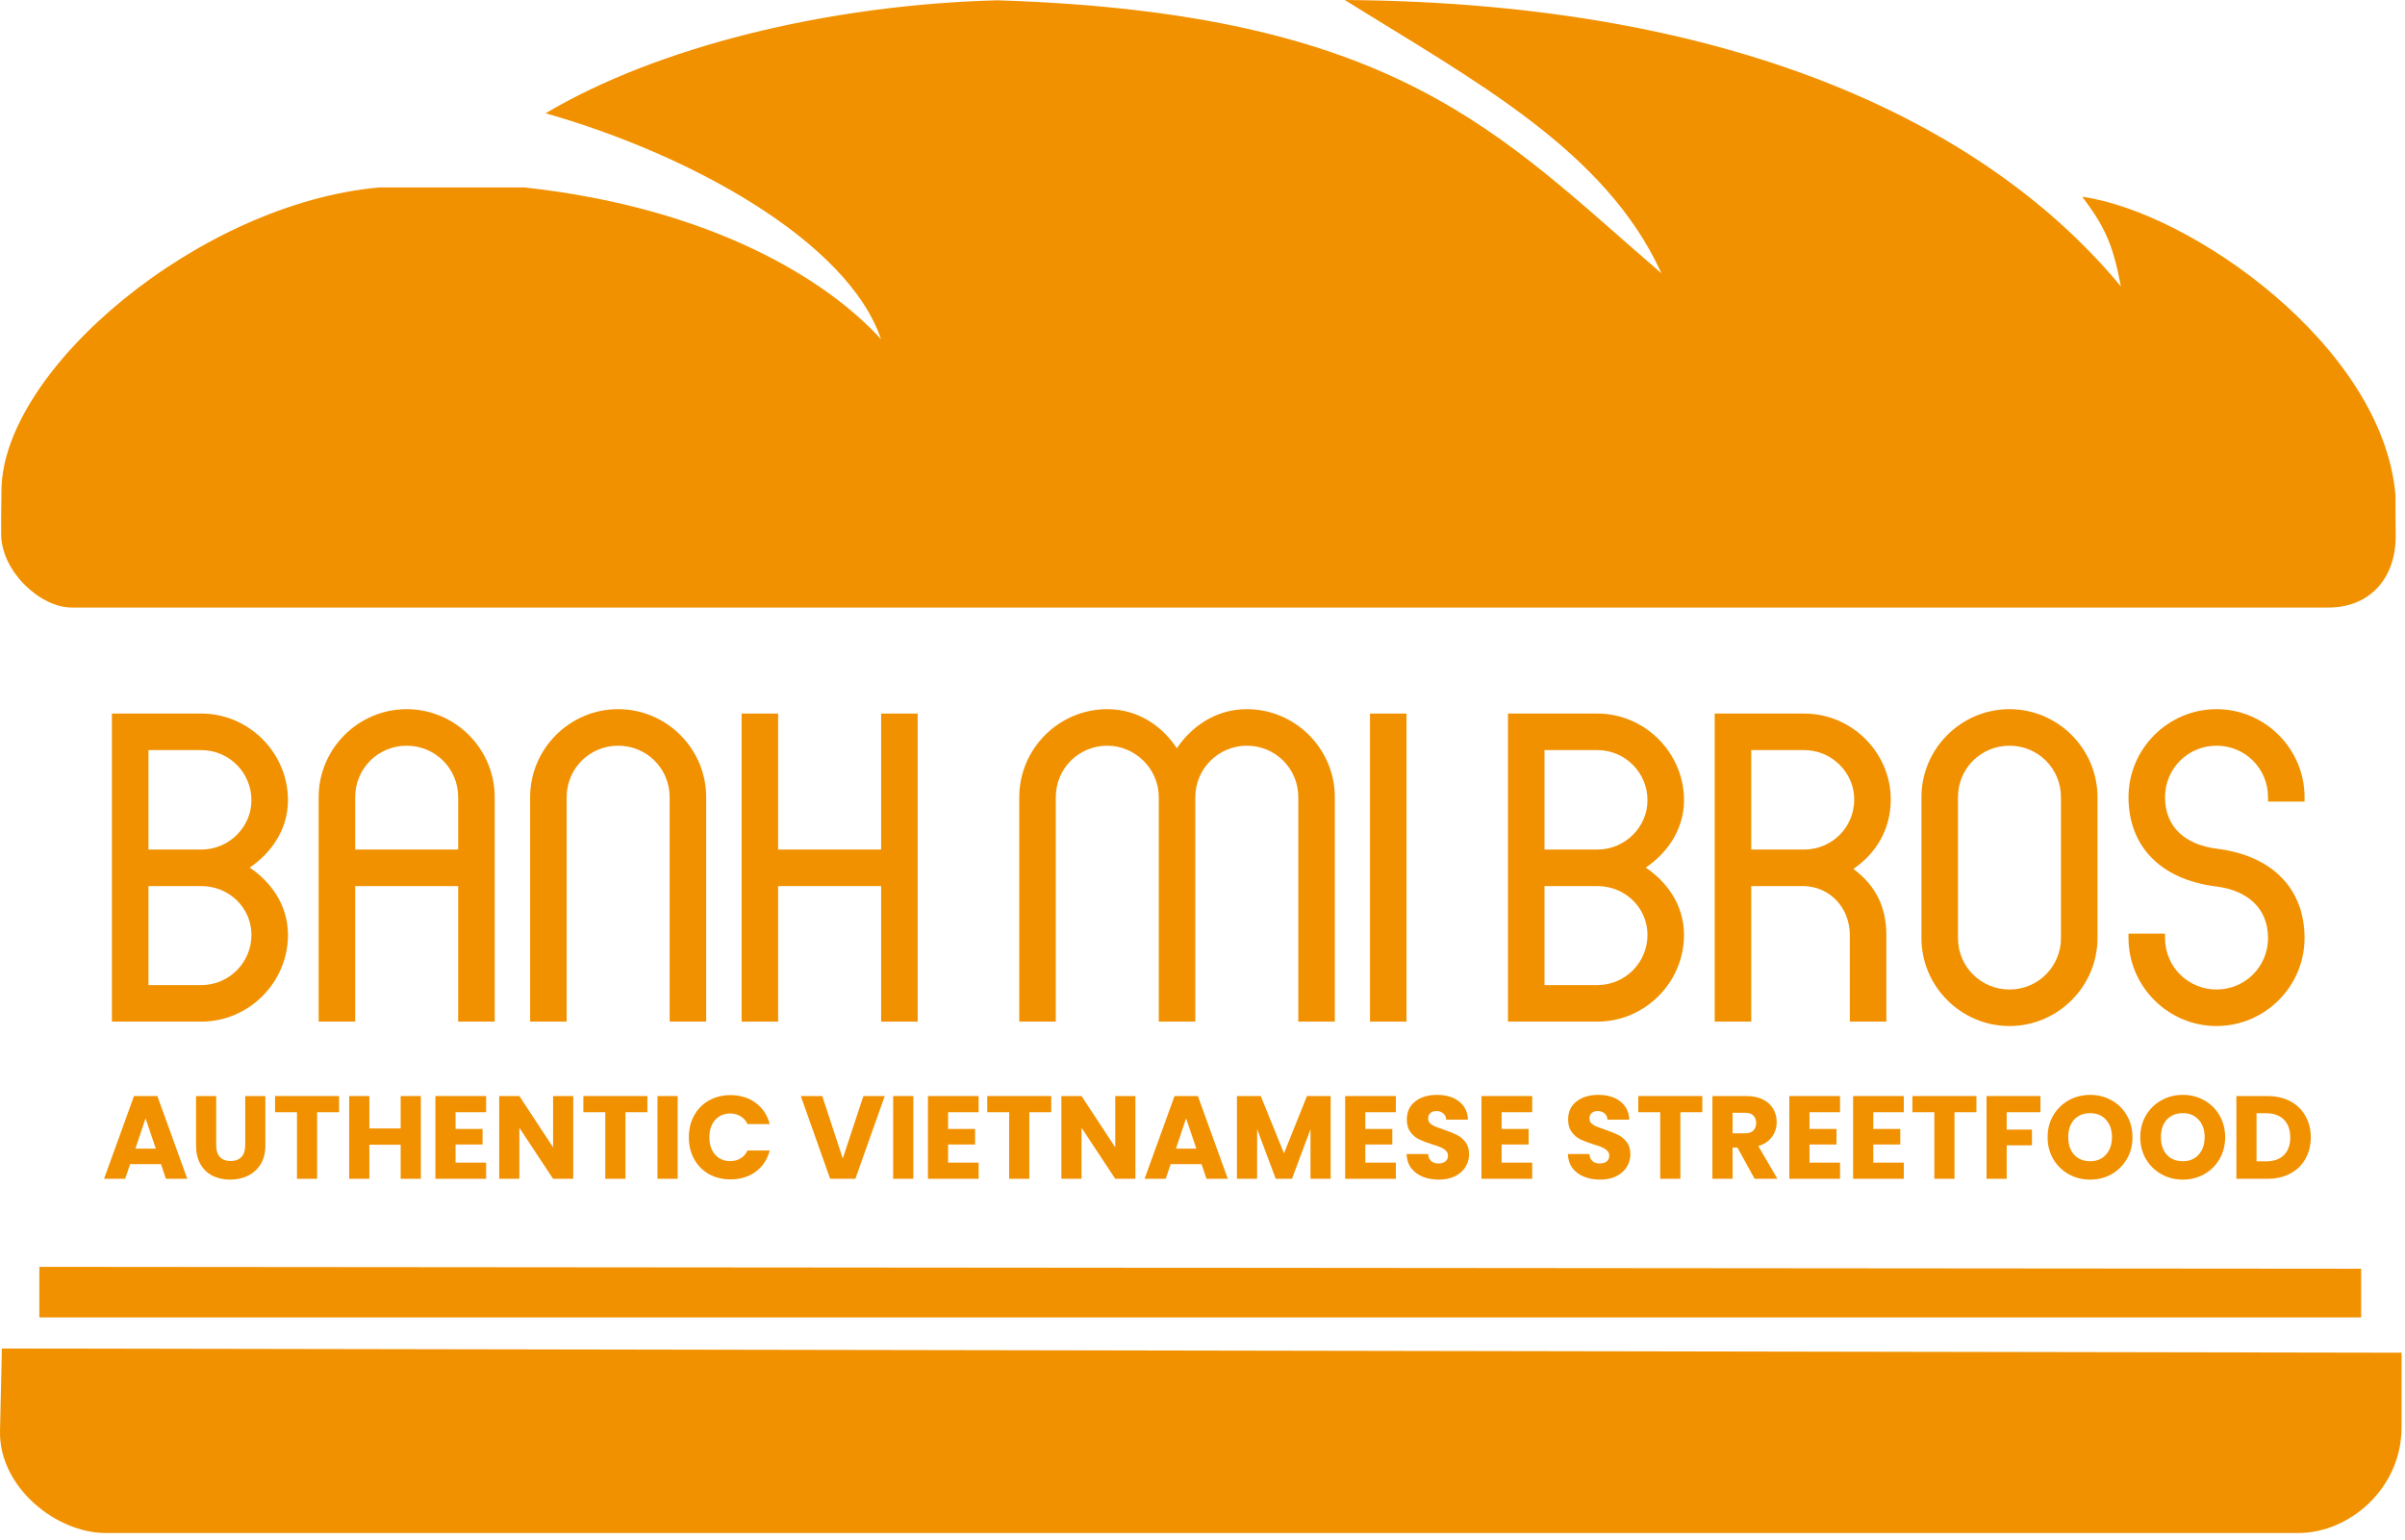 <svg width="153" height="98" viewBox="0 0 153 98" fill="#F19100" xmlns="http://www.w3.org/2000/svg">
<path d="M0.094 31.172C0.073 33.155 0.063 33.03 0.074 34.01C0.099 36.342 2.54 38.653 4.56 38.653H148.139C150.607 38.655 152.384 36.962 152.407 34.16C152.407 34.16 152.386 32.163 152.392 31.468C151.543 21.973 139.34 13.489 132.468 12.518C133.871 14.384 134.417 15.499 134.925 18.224C126.773 8.37 111.14 0.175 85.552 0C93.839 5.167 102.143 9.575 105.698 17.391C95.369 8.512 88.926 0.834 63.461 0.019C52.52 0.309 41.759 3.025 34.71 7.207C43.958 9.835 53.948 15.37 56.048 21.582C52.67 17.869 45.395 13.248 33.362 11.924H24.154C12.742 12.921 0.177 23.474 0.094 31.172Z" />
<path d="M0.12 85.797L0.001 91.038C-0.08 94.617 3.581 97.536 6.712 97.536H146.221C149.462 97.536 152.781 94.701 152.781 90.812V86.065L0.12 85.797Z"/>
<path d="M150.21 80.724V83.819H2.503V80.603L150.21 80.724Z"/>
<path d="M7.12 65V45.4H12.804C15.828 45.4 18.32 47.892 18.32 50.916C18.32 52.848 17.172 54.332 15.884 55.2C17.172 56.068 18.32 57.524 18.32 59.484C18.32 62.508 15.828 65 12.804 65H7.12ZM9.444 54.052H12.804C14.568 54.052 15.996 52.624 15.996 50.916C15.996 49.152 14.568 47.724 12.804 47.724H9.444V54.052ZM9.444 62.676H12.804C14.568 62.676 15.996 61.248 15.996 59.484C15.996 57.748 14.568 56.376 12.804 56.376H9.444V62.676Z" />
<path d="M20.272 65V50.72C20.272 47.64 22.792 45.12 25.872 45.12C28.952 45.12 31.472 47.64 31.472 50.72V65H29.148V56.376H22.596V65H20.272ZM22.596 54.052H29.148V50.72C29.148 48.9 27.692 47.444 25.872 47.444C24.052 47.444 22.596 48.9 22.596 50.72V54.052Z" />
<path d="M33.725 65V50.72C33.725 47.64 36.245 45.12 39.325 45.12C42.406 45.12 44.925 47.64 44.925 50.72V65H42.602V50.72C42.602 48.9 41.145 47.444 39.325 47.444C37.505 47.444 36.05 48.9 36.05 50.72V65H33.725Z" />
<path d="M47.179 65V45.4H49.503V54.052H56.055V45.4H58.379V65H56.055V56.376H49.503V65H47.179Z"/>
<path d="M64.843 65V50.72C64.843 47.64 67.363 45.12 70.443 45.12C72.459 45.12 73.999 46.268 74.867 47.612C75.763 46.268 77.303 45.12 79.319 45.12C82.399 45.12 84.919 47.64 84.919 50.72V65H82.595V50.72C82.595 48.9 81.139 47.444 79.319 47.444C77.527 47.444 76.043 48.9 76.043 50.72V65H73.719V50.72C73.719 48.9 72.207 47.444 70.443 47.444C68.623 47.444 67.167 48.9 67.167 50.72V65H64.843Z" />
<path d="M87.155 65V45.4H89.479V65H87.155Z"/>
<path d="M95.933 65V45.4H101.617C104.641 45.4 107.132 47.892 107.132 50.916C107.132 52.848 105.984 54.332 104.696 55.2C105.984 56.068 107.132 57.524 107.132 59.484C107.132 62.508 104.641 65 101.617 65H95.933ZM98.257 54.052H101.617C103.381 54.052 104.809 52.624 104.809 50.916C104.809 49.152 103.381 47.724 101.617 47.724H98.257V54.052ZM98.257 62.676H101.617C103.381 62.676 104.809 61.248 104.809 59.484C104.809 57.748 103.381 56.376 101.617 56.376H98.257V62.676Z" />
<path d="M109.085 65V45.4H114.769C117.849 45.4 120.285 47.92 120.285 50.86C120.285 52.82 119.305 54.332 117.905 55.284C119.305 56.32 120.005 57.692 120.005 59.484V65H117.681V59.484C117.681 57.776 116.421 56.376 114.685 56.376H111.409V65H109.085ZM111.409 54.052H114.769C116.505 54.052 117.961 52.68 117.961 50.86C117.961 49.18 116.561 47.724 114.769 47.724H111.409V54.052Z" />
<path d="M127.837 65.28C124.757 65.28 122.237 62.76 122.237 59.68V50.72C122.237 47.64 124.757 45.12 127.837 45.12C130.917 45.12 133.437 47.64 133.437 50.72V59.68C133.437 62.76 130.917 65.28 127.837 65.28ZM127.837 62.956C129.657 62.956 131.113 61.5 131.113 59.68V50.72C131.113 48.9 129.657 47.444 127.837 47.444C126.017 47.444 124.561 48.9 124.561 50.72V59.68C124.561 61.5 126.017 62.956 127.837 62.956Z" />
<path d="M135.41 59.4H137.734V59.68C137.734 61.5 139.19 62.956 141.01 62.956C142.83 62.956 144.286 61.5 144.286 59.68C144.286 57.776 142.97 56.656 141.01 56.404C137.37 55.956 135.41 53.772 135.41 50.72C135.41 47.64 137.93 45.12 141.01 45.12C144.09 45.12 146.61 47.64 146.61 50.72V51H144.286V50.72C144.286 48.9 142.83 47.444 141.01 47.444C139.19 47.444 137.734 48.9 137.734 50.72C137.734 52.652 139.05 53.744 141.01 53.996C144.65 54.444 146.61 56.628 146.61 59.68C146.61 62.76 144.09 65.28 141.01 65.28C137.93 65.28 135.41 62.76 135.41 59.68V59.4Z" />
<path d="M10.242 74.07H8.277L7.963 75H6.62L8.525 69.735H10.01L11.915 75H10.557L10.242 74.07ZM9.912 73.08L9.26 71.153L8.615 73.08H9.912Z"/>
<path d="M13.755 69.735V72.885C13.755 73.2 13.832 73.442 13.987 73.612C14.142 73.782 14.37 73.868 14.67 73.868C14.97 73.868 15.2 73.782 15.36 73.612C15.52 73.442 15.6 73.2 15.6 72.885V69.735H16.882V72.877C16.882 73.347 16.782 73.745 16.582 74.07C16.382 74.395 16.112 74.64 15.772 74.805C15.437 74.97 15.062 75.052 14.647 75.052C14.232 75.052 13.86 74.972 13.53 74.812C13.205 74.647 12.947 74.403 12.757 74.078C12.567 73.748 12.472 73.347 12.472 72.877V69.735H13.755Z" />
<path d="M21.57 69.735V70.763H20.175V75H18.893V70.763H17.498V69.735H21.57Z" />
<path d="M26.774 69.735V75H25.491V72.832H23.497V75H22.214V69.735H23.497V71.797H25.491V69.735H26.774Z" />
<path d="M28.982 70.763V71.828H30.7V72.817H28.982V73.972H30.925V75H27.7V69.735H30.925V70.763H28.982Z" />
<path d="M36.468 75H35.185L33.04 71.752V75H31.758V69.735H33.04L35.185 72.998V69.735H36.468V75Z" />
<path d="M41.185 69.735V70.763H39.79V75H38.507V70.763H37.112V69.735H41.185Z" />
<path d="M43.111 69.735V75H41.828V69.735H43.111Z" />
<path d="M43.823 72.36C43.823 71.84 43.935 71.377 44.16 70.972C44.385 70.562 44.698 70.245 45.098 70.02C45.503 69.79 45.96 69.675 46.47 69.675C47.095 69.675 47.63 69.84 48.075 70.17C48.52 70.5 48.818 70.95 48.968 71.52H47.558C47.453 71.3 47.303 71.132 47.108 71.017C46.918 70.903 46.7 70.845 46.455 70.845C46.06 70.845 45.74 70.983 45.495 71.257C45.25 71.532 45.128 71.9 45.128 72.36C45.128 72.82 45.25 73.188 45.495 73.463C45.74 73.737 46.06 73.875 46.455 73.875C46.7 73.875 46.918 73.817 47.108 73.703C47.303 73.588 47.453 73.42 47.558 73.2H48.968C48.818 73.77 48.52 74.22 48.075 74.55C47.63 74.875 47.095 75.037 46.47 75.037C45.96 75.037 45.503 74.925 45.098 74.7C44.698 74.47 44.385 74.153 44.16 73.748C43.935 73.343 43.823 72.88 43.823 72.36Z" />
<path d="M56.285 69.735L54.417 75H52.812L50.945 69.735H52.31L53.615 73.71L54.927 69.735H56.285Z" />
<path d="M58.103 69.735V75H56.821V69.735H58.103Z" />
<path d="M60.315 70.763V71.828H62.033V72.817H60.315V73.972H62.258V75H59.033V69.735H62.258V70.763H60.315Z" />
<path d="M66.878 69.735V70.763H65.483V75H64.201V70.763H62.806V69.735H66.878Z" />
<path d="M72.232 75H70.949L68.804 71.752V75H67.522V69.735H68.804L70.949 72.998V69.735H72.232V75Z" />
<path d="M76.439 74.07H74.474L74.159 75H72.816L74.721 69.735H76.206L78.111 75H76.754L76.439 74.07ZM76.109 73.08L75.456 71.153L74.811 73.08H76.109Z" />
<path d="M84.654 69.735V75H83.371V71.843L82.194 75H81.159L79.974 71.835V75H78.691V69.735H80.206L81.684 73.38L83.146 69.735H84.654Z" />
<path d="M86.858 70.763V71.828H88.576V72.817H86.858V73.972H88.801V75H85.576V69.735H88.801V70.763H86.858Z" />
<path d="M91.538 75.052C91.153 75.052 90.808 74.99 90.504 74.865C90.198 74.74 89.954 74.555 89.769 74.31C89.588 74.065 89.493 73.77 89.484 73.425H90.849C90.868 73.62 90.936 73.77 91.051 73.875C91.166 73.975 91.316 74.025 91.501 74.025C91.691 74.025 91.841 73.983 91.951 73.897C92.061 73.808 92.116 73.685 92.116 73.53C92.116 73.4 92.071 73.293 91.981 73.207C91.896 73.123 91.788 73.052 91.659 72.998C91.534 72.942 91.353 72.88 91.118 72.81C90.778 72.705 90.501 72.6 90.286 72.495C90.071 72.39 89.886 72.235 89.731 72.03C89.576 71.825 89.499 71.558 89.499 71.228C89.499 70.737 89.676 70.355 90.031 70.08C90.386 69.8 90.849 69.66 91.418 69.66C91.999 69.66 92.466 69.8 92.821 70.08C93.176 70.355 93.366 70.74 93.391 71.235H92.004C91.993 71.065 91.931 70.933 91.816 70.838C91.701 70.737 91.553 70.688 91.374 70.688C91.219 70.688 91.094 70.73 90.999 70.815C90.903 70.895 90.856 71.013 90.856 71.168C90.856 71.338 90.936 71.47 91.096 71.565C91.256 71.66 91.506 71.763 91.846 71.873C92.186 71.987 92.461 72.097 92.671 72.203C92.886 72.308 93.071 72.46 93.226 72.66C93.381 72.86 93.459 73.118 93.459 73.433C93.459 73.733 93.381 74.005 93.226 74.25C93.076 74.495 92.856 74.69 92.566 74.835C92.276 74.98 91.933 75.052 91.538 75.052Z" />
<path d="M95.53 70.763V71.828H97.248V72.817H95.53V73.972H97.473V75H94.248V69.735H97.473V70.763H95.53Z" />
<path d="M101.8 75.052C101.415 75.052 101.07 74.99 100.765 74.865C100.46 74.74 100.215 74.555 100.03 74.31C99.85 74.065 99.755 73.77 99.745 73.425H101.11C101.13 73.62 101.197 73.77 101.312 73.875C101.427 73.975 101.577 74.025 101.762 74.025C101.952 74.025 102.102 73.983 102.212 73.897C102.322 73.808 102.377 73.685 102.377 73.53C102.377 73.4 102.332 73.293 102.242 73.207C102.157 73.123 102.05 73.052 101.92 72.998C101.795 72.942 101.615 72.88 101.38 72.81C101.04 72.705 100.762 72.6 100.547 72.495C100.332 72.39 100.147 72.235 99.992 72.03C99.837 71.825 99.76 71.558 99.76 71.228C99.76 70.737 99.937 70.355 100.292 70.08C100.647 69.8 101.11 69.66 101.68 69.66C102.26 69.66 102.727 69.8 103.082 70.08C103.437 70.355 103.627 70.74 103.652 71.235H102.265C102.255 71.065 102.192 70.933 102.077 70.838C101.962 70.737 101.815 70.688 101.635 70.688C101.48 70.688 101.355 70.73 101.26 70.815C101.165 70.895 101.117 71.013 101.117 71.168C101.117 71.338 101.197 71.47 101.357 71.565C101.517 71.66 101.767 71.763 102.107 71.873C102.447 71.987 102.722 72.097 102.932 72.203C103.147 72.308 103.332 72.46 103.487 72.66C103.642 72.86 103.72 73.118 103.72 73.433C103.72 73.733 103.642 74.005 103.487 74.25C103.337 74.495 103.117 74.69 102.827 74.835C102.537 74.98 102.195 75.052 101.8 75.052Z" />
<path d="M108.296 69.735V70.763H106.901V75H105.619V70.763H104.224V69.735H108.296Z" />
<path d="M111.625 75L110.53 73.013H110.223V75H108.94V69.735H111.093C111.508 69.735 111.86 69.808 112.15 69.953C112.445 70.097 112.665 70.297 112.81 70.552C112.955 70.802 113.028 71.082 113.028 71.392C113.028 71.743 112.928 72.055 112.728 72.33C112.533 72.605 112.243 72.8 111.858 72.915L113.073 75H111.625ZM110.223 72.105H111.018C111.253 72.105 111.428 72.047 111.543 71.933C111.663 71.817 111.723 71.655 111.723 71.445C111.723 71.245 111.663 71.088 111.543 70.972C111.428 70.858 111.253 70.8 111.018 70.8H110.223V72.105Z" />
<path d="M115.115 70.763V71.828H116.833V72.817H115.115V73.972H117.058V75H113.833V69.735H117.058V70.763H115.115Z" />
<path d="M119.173 70.763V71.828H120.89V72.817H119.173V73.972H121.115V75H117.89V69.735H121.115V70.763H119.173Z" />
<path d="M125.735 69.735V70.763H124.34V75H123.058V70.763H121.663V69.735H125.735Z" />
<path d="M129.807 69.735V70.763H127.662V71.873H129.267V72.87H127.662V75H126.379V69.735H129.807Z" />
<path d="M132.971 75.052C132.476 75.052 132.021 74.938 131.606 74.707C131.196 74.478 130.868 74.157 130.623 73.748C130.383 73.332 130.263 72.868 130.263 72.353C130.263 71.838 130.383 71.375 130.623 70.965C130.868 70.555 131.196 70.235 131.606 70.005C132.021 69.775 132.476 69.66 132.971 69.66C133.466 69.66 133.918 69.775 134.328 70.005C134.743 70.235 135.068 70.555 135.303 70.965C135.543 71.375 135.663 71.838 135.663 72.353C135.663 72.868 135.543 73.332 135.303 73.748C135.063 74.157 134.738 74.478 134.328 74.707C133.918 74.938 133.466 75.052 132.971 75.052ZM132.971 73.882C133.391 73.882 133.726 73.743 133.976 73.463C134.231 73.183 134.358 72.812 134.358 72.353C134.358 71.888 134.231 71.517 133.976 71.243C133.726 70.963 133.391 70.823 132.971 70.823C132.546 70.823 132.206 70.96 131.951 71.235C131.701 71.51 131.576 71.882 131.576 72.353C131.576 72.817 131.701 73.19 131.951 73.47C132.206 73.745 132.546 73.882 132.971 73.882Z" />
<path d="M138.867 75.052C138.372 75.052 137.917 74.938 137.502 74.707C137.092 74.478 136.764 74.157 136.519 73.748C136.279 73.332 136.159 72.868 136.159 72.353C136.159 71.838 136.279 71.375 136.519 70.965C136.764 70.555 137.092 70.235 137.502 70.005C137.917 69.775 138.372 69.66 138.867 69.66C139.362 69.66 139.814 69.775 140.224 70.005C140.639 70.235 140.964 70.555 141.199 70.965C141.439 71.375 141.559 71.838 141.559 72.353C141.559 72.868 141.439 73.332 141.199 73.748C140.959 74.157 140.634 74.478 140.224 74.707C139.814 74.938 139.362 75.052 138.867 75.052ZM138.867 73.882C139.287 73.882 139.622 73.743 139.872 73.463C140.127 73.183 140.254 72.812 140.254 72.353C140.254 71.888 140.127 71.517 139.872 71.243C139.622 70.963 139.287 70.823 138.867 70.823C138.442 70.823 138.102 70.96 137.847 71.235C137.597 71.51 137.472 71.882 137.472 72.353C137.472 72.817 137.597 73.19 137.847 73.47C138.102 73.745 138.442 73.882 138.867 73.882Z" />
<path d="M144.245 69.735C144.8 69.735 145.285 69.845 145.7 70.065C146.115 70.285 146.435 70.595 146.66 70.995C146.89 71.39 147.005 71.847 147.005 72.368C147.005 72.882 146.89 73.34 146.66 73.74C146.435 74.14 146.113 74.45 145.693 74.67C145.278 74.89 144.795 75 144.245 75H142.273V69.735H144.245ZM144.163 73.89C144.648 73.89 145.025 73.757 145.295 73.493C145.565 73.228 145.7 72.853 145.7 72.368C145.7 71.882 145.565 71.505 145.295 71.235C145.025 70.965 144.648 70.83 144.163 70.83H143.555V73.89H144.163Z" />
</svg>
